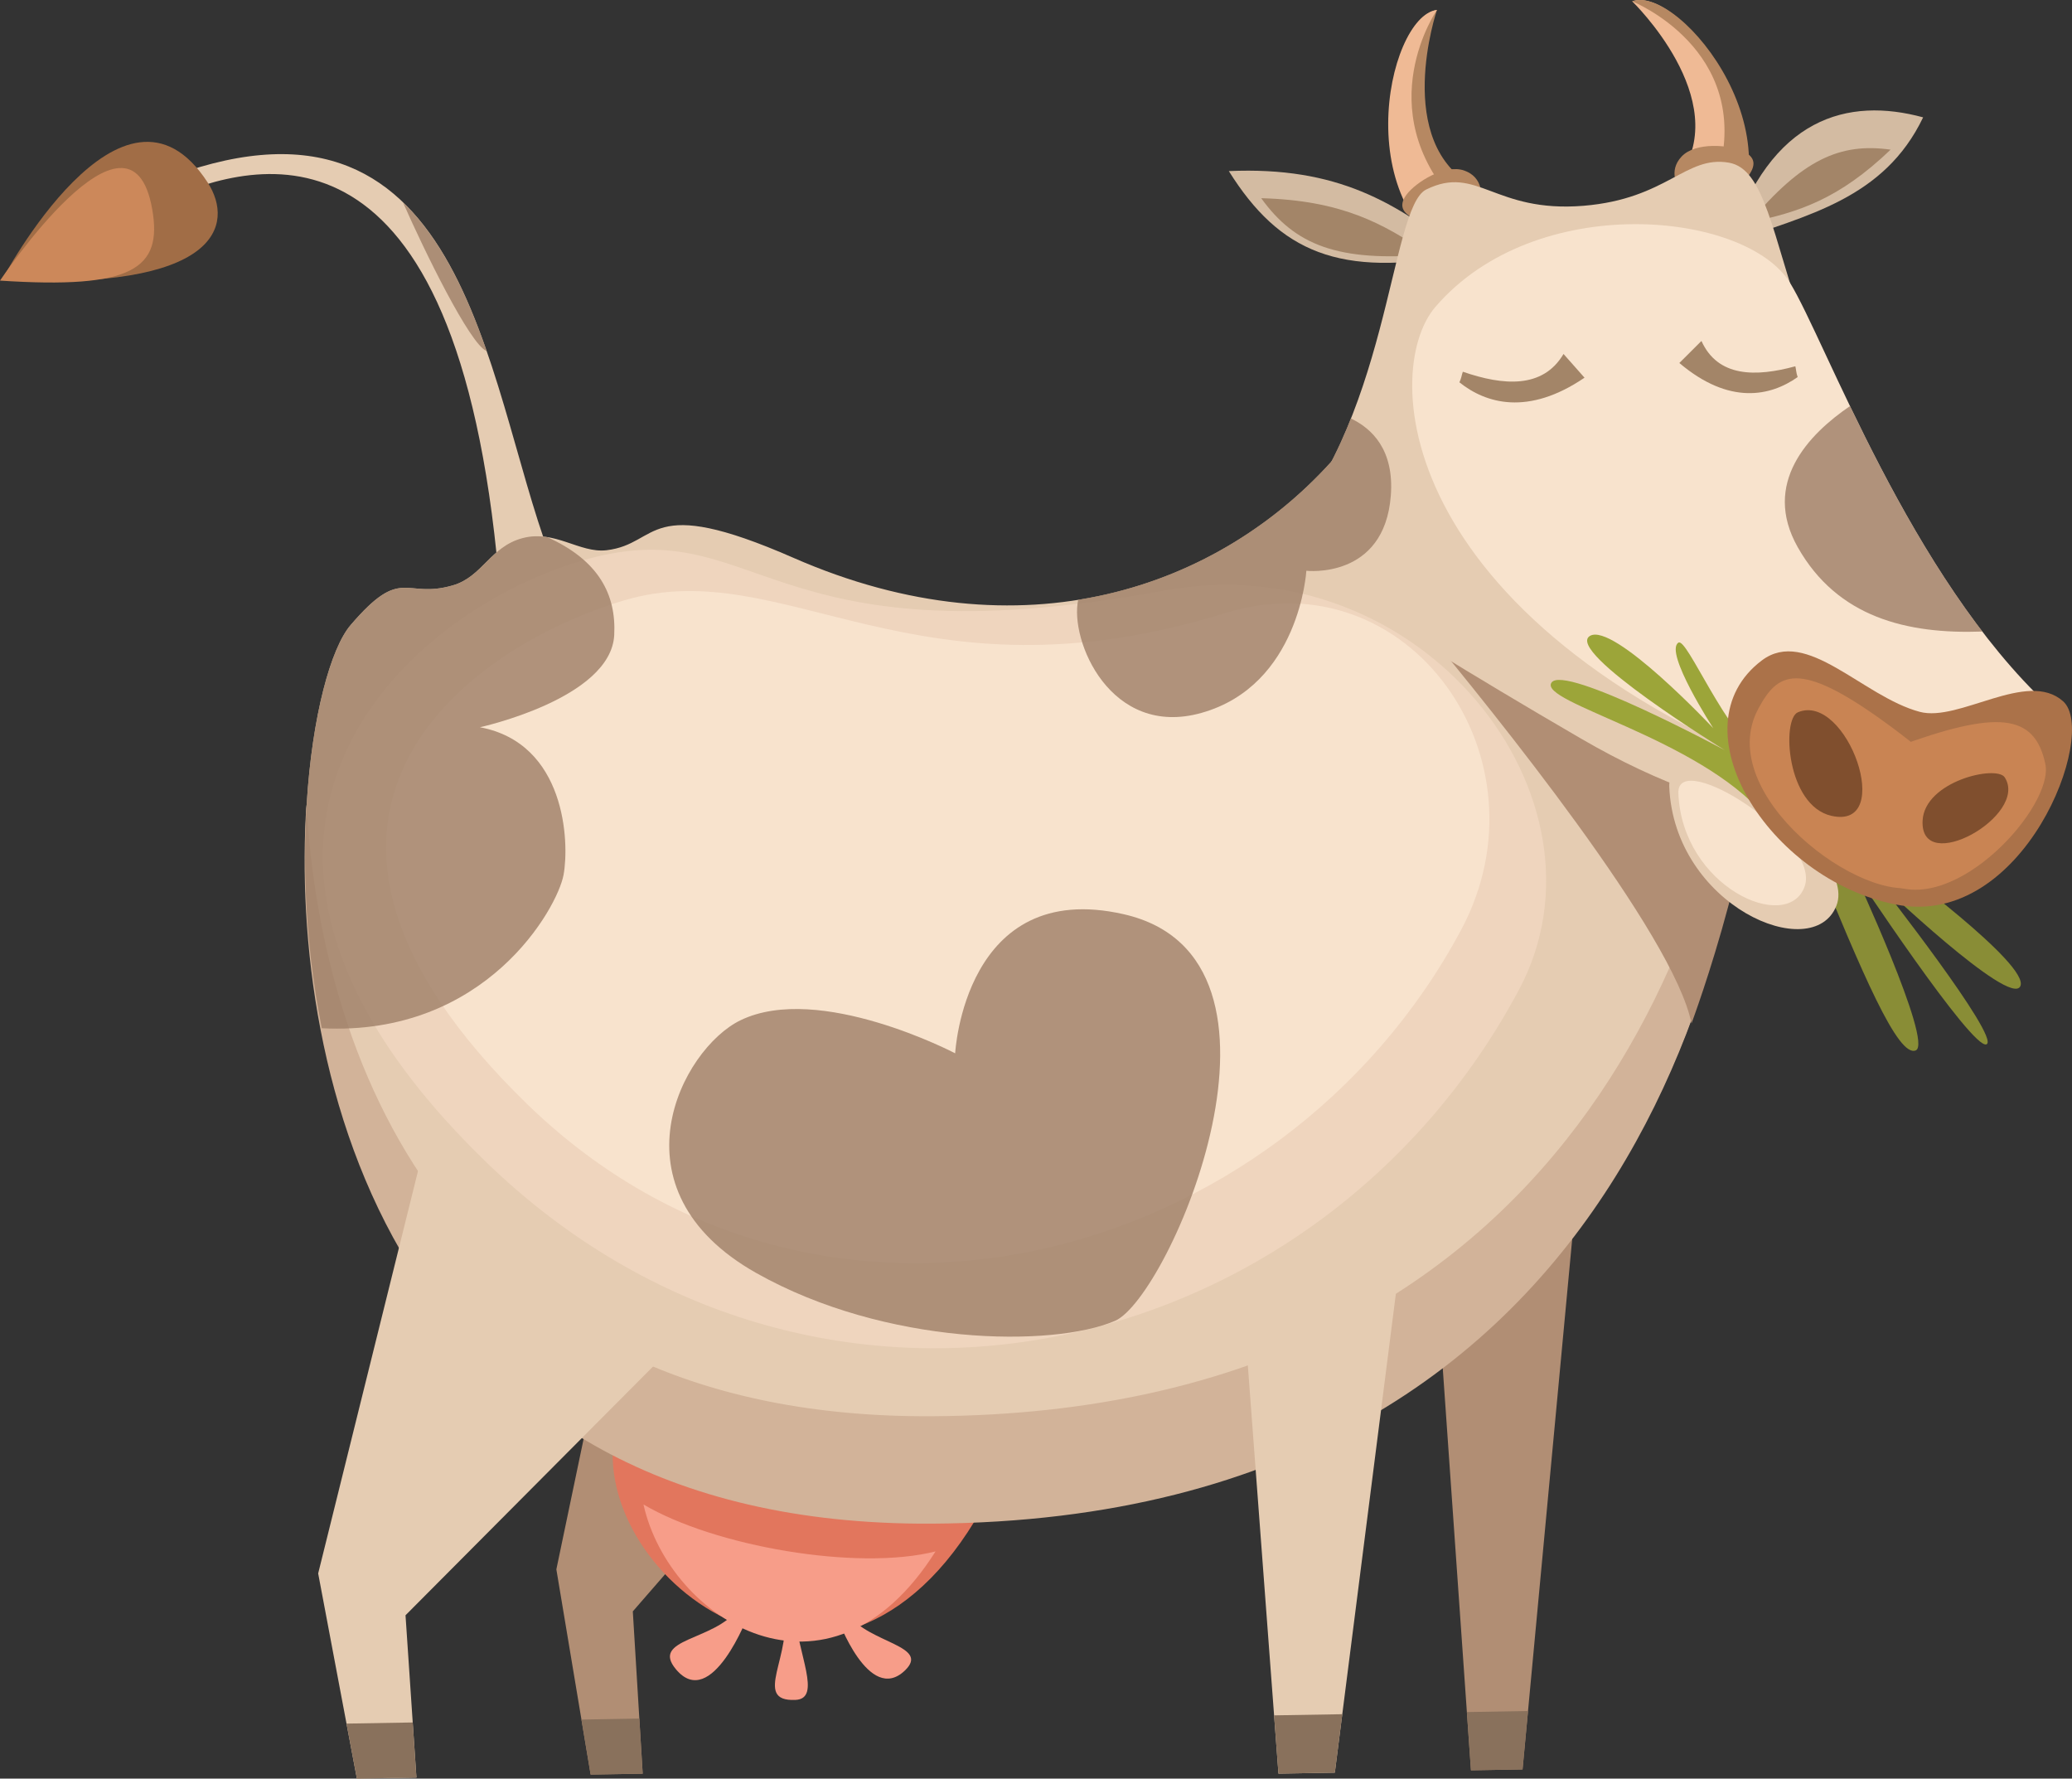 <?xml version="1.0" encoding="utf-8"?>
<!-- Generator: Adobe Illustrator 15.0.0, SVG Export Plug-In . SVG Version: 6.00 Build 0)  -->
<!DOCTYPE svg PUBLIC "-//W3C//DTD SVG 1.1//EN" "http://www.w3.org/Graphics/SVG/1.1/DTD/svg11.dtd">
<svg version="1.1" id="Layer_1" xmlns="http://www.w3.org/2000/svg" xmlns:xlink="http://www.w3.org/1999/xlink" x="0px" y="0px"
	 width="291.873px" height="250.487px" viewBox="0 0 291.873 250.487" enable-background="new 0 0 291.873 250.487"
	 xml:space="preserve">
<rect x="0" y="0" width="291.873" height="250.487" fill="#333333" stroke="none"/>
<g>
	<g>
		<path fill="#898D36" d="M255.405,120.192c6.921,16.908,11.974,28.814,14.465,27.737c2.489-1.079-8.805-25.358-8.805-25.358
			s16.856,25.521,18.778,24.497c1.92-1.032-15.184-22.799-15.184-22.799s18.465,17.63,19.929,14.632
			c1.463-2.996-18.158-17.372-18.158-17.372L255.405,120.192z"/>
		<path fill="#D3BBA2" d="M173.1,24.096c15.238-0.676,23.604,4.401,32.803,11.742C188.682,39.175,180.235,35.487,173.1,24.096z"/>
		<path fill="#D3BBA2" d="M270.902,16.528c-5.485,11.456-16.306,13.791-27.212,17.617C249.386,16.432,260.36,13.658,270.902,16.528z
			"/>
		<path fill="#A38568" d="M177.661,27.913c11.233,0.303,17.163,3.475,23.608,7.934C188.464,36.926,182.414,34.519,177.661,27.913z"
			/>
		<path fill="#A38568" d="M266.321,21.077c-7.298,6.995-13.021,8.841-19.87,10.23C253.883,22.463,259.21,20.073,266.321,21.077z"/>
		<path fill="#B68862" d="M207.853,26.38c-11.84-6.159-5.434-24.982-5.434-24.982c-7.179,0.924-12.505,29.82,5.627,36.252
			L207.853,26.38z"/>
		<path fill="#EFBA95" d="M205.068,28.592c-12.269-13.334-2.648-27.194-2.648-27.194c-7.179,0.924-13.016,29.626,5.627,36.252
			L205.068,28.592z"/>
		<path fill="#B68862" d="M199.668,31.001c-1.943-0.815-2.811-1.88-1.527-3.602c1.283-1.719,5.404-4.337,8.121-3.38
			c2.719,0.957,2.38,3.664,2.38,3.664L199.668,31.001z"/>
		<path fill="#EFBA95" d="M236.554,24.869c7.664-10.887-6.639-24.686-6.639-24.686c6.784-2.459,24.752,20.786,11.635,34.79
			L236.554,24.869z"/>
		<path fill="#B68862" d="M242.081,24.41c4.758-17.463-12.165-24.227-12.165-24.227c6.784-2.459,25.112,20.378,11.635,34.79
			L242.081,24.41z"/>
		<path fill="#B68862" d="M245.925,25.233c1.349-1.612,1.627-2.955-0.299-3.898c-1.925-0.94-6.775-1.383-8.745,0.708
			c-1.972,2.095-0.428,4.345-0.428,4.345L245.925,25.233z"/>
		<polygon fill="#B18E74" points="207.208,249.321 202.396,180.753 222.666,161.714 214.474,249.197 		"/>
		<polygon fill="#B18E74" points="78.372,221.02 92.852,151.737 122.813,188.218 89.141,226.938 90.533,249.795 83.2,249.921 		"/>
		<path fill="#F79D89" d="M103.898,226.648c-3.243,4.442-12.329,4.079-8.678,8.448c5.029,6.021,10.197-7.688,10.197-7.688
			L103.898,226.648z"/>
		<path fill="#F79D89" d="M119.477,227.364c2.929,4.067,11.658,4.403,7.98,7.913c-5.07,4.83-9.468-7.367-9.468-7.367
			L119.477,227.364z"/>
		<path fill="#F79D89" d="M112.008,227.197c0.262,5.563,3.855,12.039,0.044,12.208c-6.25,0.275-0.183-6.534-1.753-12.754
			C110.128,225.975,112.008,227.197,112.008,227.197z"/>
		<path fill="#E2765D" d="M86.445,202.572c-2.689,21.024,32.833,46.35,52.775,8.25L86.445,202.572z"/>
		<path fill="#F79D89" d="M90.645,211.881c3.612,16.256,26.063,30.502,41.141,6.61C120.738,221.288,100.611,217.773,90.645,211.881z
			"/>
		<path fill="#E5CCB2" d="M49.392,88.028c-11.161,13.034-19.654,125.958,82.17,125.355
			c101.825-0.603,116.027-88.331,115.498-119.214c-0.529-30.883-42.595-48.471-58.865-29.882
			c-16.273,18.586-44.213,28.387-76.417,14.278c-20.942-9.176-18.721-1.966-26.334-1.075c-3.807,0.448-7.295-2.925-11.851-1.702
			c-4.557,1.222-5.63,5.436-9.804,6.651C56.948,84.436,56.683,79.512,49.392,88.028z"/>
		<path fill="#EFD5BE" d="M81.715,79.025c-25.429,7.552-59.709,39.479-13.368,84.506c46.341,45.029,117.056,29.306,145.608-24.109
			c14.398-26.938-13.714-62.95-50.052-56.25C106.665,93.722,107.146,71.468,81.715,79.025z"/>
		<path fill="#F8E3CD" d="M87.932,84.549c-22.649,6.729-54.961,30.832-13.684,70.937c41.276,40.107,106.153,23.027,131.584-24.547
			c12.827-23.994-7.298-52.637-33.289-44.591C128.785,99.896,110.584,77.818,87.932,84.549z"/>
		<path fill="#D2B399" d="M131.323,199.454c-66.892,0.395-86.049-48.72-88.158-86.159c-2.435,37.554,11.68,101.74,88.11,101.286
			c101.823-0.602,116.314-89.528,115.785-120.411c-0.022-1.368-0.156-2.706-0.339-4.022
			C243.774,127.145,222.769,198.913,131.323,199.454z"/>
		<path fill="#E5CCB2" d="M44.819,221.595l15.792-63.643c11.965,14.731,21.615,22.131,35.132,30.731l-38.62,38.802l1.538,22.858
			l-8.388,0.144L44.819,221.595z"/>
		<polygon fill="#E5CCB2" points="180.091,249.788 174.944,181.223 199.045,163.265 188.032,249.65 		"/>
		<path fill="#E5CCB2" d="M23.098,28.215c13.341-5.945,41.249-13.291,47.154,52.97l7.194-2.983
			C68.154,53.476,65.661,8.243,22.29,25.561L23.098,28.215z"/>
		<path fill="#B18E74" d="M200.448,88.284c9.883,11.943,35.36,43.35,37.824,55.854c0,0,10.688-28.439,9.69-47.867L200.448,88.284z"
			/>
		<path fill="#E5CCB2" d="M179.252,76.647c16.504-16.303,16.43-47.373,21.646-49.953c7.186-3.559,9.565,3.319,22.159,2.288
			c11.809-0.968,14.377-7.138,20.491-6.071c9.948,1.736,4.302,35.574,42.488,75.548c4.661,4.88-18.186,31.808-63.312,5.568
			C189.594,84.765,179.252,76.647,179.252,76.647z"/>
		<path fill="#F8E3CD" d="M202.192,43.229c-7.826,9.106-5.857,45.407,55.344,67.817c0,0,25.854-0.234,31.057-11.646
			c-19.527-18.187-31.448-51.44-36.445-59.574C245.954,29.744,216.354,26.758,202.192,43.229z"/>
		<path fill="#E5CCB2" d="M235.141,110.776c-0.327-8.227,26.839,8.312,23.553,16.758
			C255.405,135.983,235.81,127.547,235.141,110.776z"/>
		<path fill="#F8E3CD" d="M236.424,111.708c-0.253-6.464,20.243,6.548,17.771,13.188
			C251.718,131.533,236.938,124.892,236.424,111.708z"/>
		<path fill="#9CA539" d="M248.506,114.802c-9.337-10.896-31.837-15.859-29.954-18.666c1.788-2.66,24.421,9.519,24.421,9.519
			s-22.601-13.9-19.016-16.09c3.307-2.018,17.383,12.988,17.383,12.988s-6.957-10.713-4.914-12.044
			c1.216-0.793,6.502,12.659,12.461,16.921L248.506,114.802z"/>
		<path fill="#AB7249" d="M248.184,93.009c6.278-4.735,14.2,5.096,22.246,7.243c5.541,1.482,15.152-5.979,20.189-1.489
			c5.034,4.491-5.554,32.135-23.537,28.629C249.096,123.885,235.759,102.374,248.184,93.009z"/>
		<path fill="#A16D46" d="M29.256,25.708c3.836,5.932,1.605,15.345-28.965,13.685C0.292,39.393,17.292,7.217,29.256,25.708z"/>
		<path fill="#CC885A" d="M21.436,29.428C22.929,37.862,18.698,40.742,0,39.519C0,39.519,18.36,12.04,21.436,29.428z"/>
		<path fill="#A38568" d="M206.062,52.352c5.686,1.961,11.274,2.423,14.184-2.502l2.958,3.342
			c-7.961,5.413-13.915,3.623-17.624,0.652C205.874,53.237,205.895,52.802,206.062,52.352z"/>
		<path fill="#A38568" d="M252.902,51.584c-5.569,1.522-10.913,1.559-13.227-3.566l-3.113,3.104
			c7.066,5.988,12.876,4.66,16.665,1.983C253.005,52.478,253.02,52.045,252.902,51.584z"/>
		<polygon fill="#89715C" points="179.475,241.581 180.091,249.788 188.032,249.65 189.082,241.418 		"/>
		<polygon fill="#89715C" points="206.631,241.116 207.208,249.321 214.474,249.197 215.247,240.969 		"/>
		<polygon fill="#89715C" points="81.906,242.173 83.2,249.921 90.533,249.795 90.06,242.032 		"/>
		<polygon fill="#89715C" points="48.809,242.741 50.272,250.487 58.661,250.344 58.138,242.581 		"/>
		<path fill="#C98453" d="M247.696,99.792c2.692-4.984,5.513-7.039,17.94,2.009c12.426,9.049,19.36,17.34,4.868,22.914
			C262.582,127.765,241.182,111.85,247.696,99.792z"/>
		<path fill="#C98453" d="M288.117,107.589c-1.509-7.074-6.669-7.681-21.141-2.326c-14.469,5.35-8.42,15.475-0.797,19.219
			C275.443,129.028,289.383,113.523,288.117,107.589z"/>
		<path fill="#804F2E" d="M257.989,114.897c-6.354-1.437-7.024-13.617-4.727-14.583C260.154,97.419,267.082,116.95,257.989,114.897z
			"/>
		<path fill="#804F2E" d="M270.828,115.562c0.287-5.548,10.43-7.873,11.573-6.077C285.832,114.859,270.412,123.501,270.828,115.562z
			"/>
		<path opacity="0.8" fill="#9E7F67" enable-background="new    " d="M79.386,123.211c0.847-4.647,0.299-18.529-11.779-20.792
			c0,0,18.453-4.021,18.917-12.983c0.296-5.728-2.194-10.521-9.427-13.787c-1.109-0.181-2.268-0.193-3.505,0.141
			c-4.557,1.222-5.63,5.436-9.804,6.651c-6.84,1.995-7.105-2.929-14.396,5.588c-4.896,5.714-9.274,30.643-4.063,56.783
			C68.487,145.991,78.545,127.823,79.386,123.211z"/>
		<path opacity="0.8" fill="#9E7F67" enable-background="new    " d="M56.768,28.502c2.893,6.6,9.451,20.07,11.785,20.938
			C65.71,41.256,62.129,33.665,56.768,28.502z"/>
		<path opacity="0.8" fill="#9E7F67" enable-background="new    " d="M106.55,179.293c-20.922-11.784-10.529-31.589-2.242-35.604
			c11.102-5.377,30.242,4.653,30.242,4.653s1.292-24.689,23.73-19.592c27.241,6.185,6.416,54.002-1.224,57.275
			C148.293,189.783,124.736,189.535,106.55,179.293z"/>
		<path opacity="0.8" fill="#9E7F67" enable-background="new    " d="M169.232,100.404c13.856-3.887,14.787-20.02,14.787-20.02
			s11.003,1.271,11.9-10.604c0.485-6.417-2.645-9.421-5.626-10.842c-0.81,2.04-1.71,4.063-2.722,6.033
			c-8.923,9.894-21.206,17.173-35.687,19.492C150.627,90.16,156.42,103.999,169.232,100.404z"/>
		<path opacity="0.8" fill="#9E7F67" enable-background="new    " d="M253.25,77.084c5.562,9.824,15.316,12.251,25.996,11.858
			c-7.765-10.154-13.96-22.019-18.646-31.749C254.788,61.145,248.129,68.044,253.25,77.084z"/>
	</g>
	<g>
		<g>
			<defs>
				<polygon id="SVGID_2_" points="1,1 2,1 1,2 				"/>
			</defs>
			<defs>
				<polygon id="SVGID_3_" points="-1,-1 -2,-1 -1,-2 				"/>
			</defs>
			<clipPath id="SVGID_4_">
				<use xlink:href="#SVGID_2_"  overflow="visible"/>
			</clipPath>
			<clipPath id="SVGID_5_" clip-path="url(#SVGID_4_)">
				<use xlink:href="#SVGID_3_"  overflow="visible"/>
			</clipPath>
			
				<linearGradient id="SVGID_6_" gradientUnits="userSpaceOnUse" x1="145.249" y1="788.239" x2="145.248" y2="597.43" gradientTransform="matrix(1 -0.017 -0.017 -1 13.464 819.796)">
				<stop  offset="0.021" style="stop-color:#999999"/>
				<stop  offset="1" style="stop-color:#FFFFFF"/>
			</linearGradient>
			<path clip-path="url(#SVGID_5_)" fill="url(#SVGID_6_)" d="M273.829,127.255c13.769-3.301,21.158-24.598,16.791-28.492
				c-1.172-1.045-2.593-1.423-4.148-1.439c-2.548-2.579-4.951-5.407-7.226-8.381l0,0c-4.84-6.329-9.069-13.322-12.701-20.049
				c-0.021-0.035-0.04-0.07-0.058-0.105c-0.698-1.293-1.373-2.576-2.028-3.845c-0.046-0.084-0.091-0.174-0.137-0.264
				c-0.635-1.233-1.251-2.454-1.845-3.647c-0.045-0.098-0.092-0.19-0.141-0.283c-0.593-1.202-1.17-2.382-1.725-3.529
				c-3.799-7.888-6.609-14.375-8.465-17.395c-0.009-0.014-0.018-0.026-0.025-0.036c-0.877-2.9-1.628-5.48-2.346-7.709
				c8.687-2.957,16.667-6.242,21.126-15.552c-8.631-2.351-17.549-0.902-23.625,9.419c-0.289-0.491-0.598-0.907-0.915-1.283
				c0.778-1.123,0.91-2.094-0.019-2.864c-0.577-11.934-11.52-23.397-16.428-21.616c0,0,11.262,10.876,8.426,20.933
				c-0.562,0.235-1.075,0.521-1.46,0.927c-0.958,1.019-1.081,2.067-0.958,2.885c-2.969,1.58-6.62,3.544-12.866,4.055
				c-7.312,0.599-11.179-1.464-14.546-2.604c-0.223-0.834-0.791-1.846-2.249-2.358c-0.53-0.188-1.122-0.208-1.729-0.153
				c-7.15-7.639-2.113-22.469-2.113-22.469c-5.194,0.669-9.678,15.874-4.704,26.743c-0.404,0.951-0.047,1.674,0.83,2.266
				c-0.009,0.028-0.021,0.053-0.031,0.081c-6.805-4.296-14.269-6.885-25.414-6.392c5.728,9.142,12.31,13.311,23.583,12.882
				c-1.508,6.118-3.277,14.147-6.384,21.965c-0.002-0.003-0.004-0.004-0.006-0.004c-0.81,2.04-1.71,4.063-2.722,6.033
				c-0.556,0.614-1.124,1.221-1.705,1.817c-0.004,0.004-0.011,0.009-0.015,0.015c-0.581,0.591-1.172,1.177-1.777,1.747
				c-0.002,0.002-0.005,0.005-0.006,0.005c-8.527,8.053-19.515,13.88-32.184,15.908c0,0.002,0,0.004-0.002,0.004
				c-12.065,1.935-25.652,0.431-40.106-5.901c-20.942-9.176-18.721-1.966-26.334-1.075c-2.771,0.327-5.376-1.368-8.344-1.843h-0.001
				c0,0-0.001,0-0.003-0.002c-0.194-0.032-0.388-0.054-0.585-0.073c-2.682-7.867-4.901-17.338-7.957-26.134l0,0
				c-0.001-0.003-0.001-0.004-0.001-0.004c-1.412-4.067-3.01-7.983-4.914-11.531c-0.036-0.067-0.074-0.136-0.111-0.203
				c-0.431-0.794-0.878-1.569-1.342-2.322c-0.066-0.107-0.134-0.211-0.2-0.318c-0.449-0.715-0.913-1.409-1.395-2.083
				c-0.078-0.105-0.154-0.213-0.233-0.321c-0.489-0.667-0.996-1.312-1.521-1.932c-0.075-0.089-0.15-0.18-0.225-0.268
				c-0.559-0.645-1.139-1.261-1.741-1.849c-0.036-0.032-0.066-0.072-0.103-0.106c0.001,0.001,0.003,0.007,0.004,0.009
				c-6.461-6.226-15.536-8.894-29.044-4.83C17.515,11.767,4.493,32.116,1.124,37.913C0.417,38.897,0,39.519,0,39.519
				c6.349,0.418,10.998,0.345,14.352-0.241c16.924-1.537,18.012-8.563,15.002-13.402c14.079-4.146,34.952-1.9,40.572,51.957
				c-1.957,1.695-3.375,3.803-6.138,4.608c-6.84,1.995-7.105-2.929-14.396,5.588c-0.164,0.192-0.327,0.41-0.492,0.642
				c-0.052,0.078-0.105,0.167-0.159,0.25c-0.11,0.168-0.22,0.338-0.328,0.526c-0.062,0.104-0.122,0.218-0.182,0.329
				c-0.1,0.183-0.199,0.369-0.298,0.564c-0.063,0.129-0.126,0.26-0.189,0.392c-0.095,0.204-0.189,0.412-0.283,0.628
				c-0.063,0.144-0.125,0.289-0.187,0.438c-0.095,0.229-0.188,0.468-0.279,0.712c-0.058,0.151-0.117,0.301-0.175,0.459
				c-0.097,0.269-0.194,0.554-0.289,0.837c-0.049,0.148-0.1,0.289-0.149,0.44c-0.125,0.384-0.246,0.789-0.366,1.2
				c-0.018,0.062-0.037,0.115-0.053,0.18c-0.137,0.473-0.269,0.964-0.399,1.47c-0.044,0.174-0.087,0.36-0.131,0.538
				c-0.083,0.337-0.166,0.679-0.247,1.033c-0.052,0.228-0.101,0.46-0.151,0.692c-0.069,0.318-0.137,0.639-0.204,0.966
				c-0.052,0.257-0.103,0.519-0.152,0.78c-0.061,0.319-0.121,0.645-0.18,0.974c-0.048,0.274-0.095,0.551-0.142,0.829
				c-0.057,0.335-0.109,0.671-0.162,1.012c-0.044,0.29-0.09,0.579-0.132,0.875c-0.051,0.349-0.098,0.703-0.146,1.061
				c-0.04,0.297-0.08,0.586-0.118,0.888c-0.049,0.394-0.092,0.8-0.138,1.208c-0.041,0.373-0.083,0.746-0.122,1.13
				c-0.055,0.552-0.108,1.108-0.156,1.674c-0.029,0.343-0.053,0.695-0.08,1.042c-0.027,0.363-0.055,0.725-0.079,1.093
				c-0.014,0.226-0.029,0.45-0.041,0.675c-0.006-0.089-0.015-0.182-0.021-0.27c-1.169,18.037,1.505,42.201,13.04,62.412
				l-11.386,45.888l3.99,21.146l0,0l1.463,7.746l8.388-0.144l-1.538-22.858l24.87-24.984c0.074,0.044,0.149,0.086,0.222,0.13
				l-3.842,18.389l4.828,28.901l7.333-0.126l-1.392-22.856l4.557-5.241c2.261,2.377,4.94,4.403,7.886,5.917
				c0.269,0.181,0.541,0.356,0.815,0.521c-3.866,2.938-10.363,3.151-7.18,6.961c3.825,4.579,7.73-2.252,9.38-5.789
				c1.846,0.861,3.791,1.452,5.794,1.716c-0.7,4.649-3.125,8.59,1.659,8.382c2.915-0.129,1.498-3.951,0.555-8.232
				c2.073,0.013,4.185-0.345,6.291-1.131c1.542,3.259,4.868,8.751,8.558,5.235c3.104-2.962-2.622-3.671-6.247-6.264
				c0.137-0.075,0.273-0.162,0.41-0.237c5.469-2.223,10.849-6.741,15.54-14.344c15.198-0.618,28.353-3.271,39.72-7.426l2.596,34.574
				l0,0l0.616,8.207l7.94-0.138l1.05-8.232l0,0l5.46-42.83c3.063-1.845,5.963-3.813,8.693-5.893l3.396,48.421l0,0l0.576,8.205
				l7.267-0.124l0.772-8.229l0,0l6.224-66.48c7.468-9.693,12.873-20.26,16.729-30.646c0.021,0.095,0.053,0.201,0.073,0.296
				c0,0,2.757-7.343,5.341-17.111c5.836,4.538,12.88,5.304,14.942,0.798c5.307,12.716,9.22,21.013,11.314,20.104
				c1.889-0.818-4.16-15-7.186-21.789c0.339,0.126,0.677,0.253,1.021,0.366c4.822,7.12,14.694,21.331,16.138,20.562
				c1.463-0.786-8.129-13.621-12.771-19.679c0.002-0.001,0.006-0.001,0.01,0.002c0.377,0.074,0.745,0.113,1.114,0.161
				c5.438,4.945,15.336,13.512,16.392,11.349C285.436,137.168,279.216,131.62,273.829,127.255z"/>
		</g>
	</g>
</g>
</svg>
